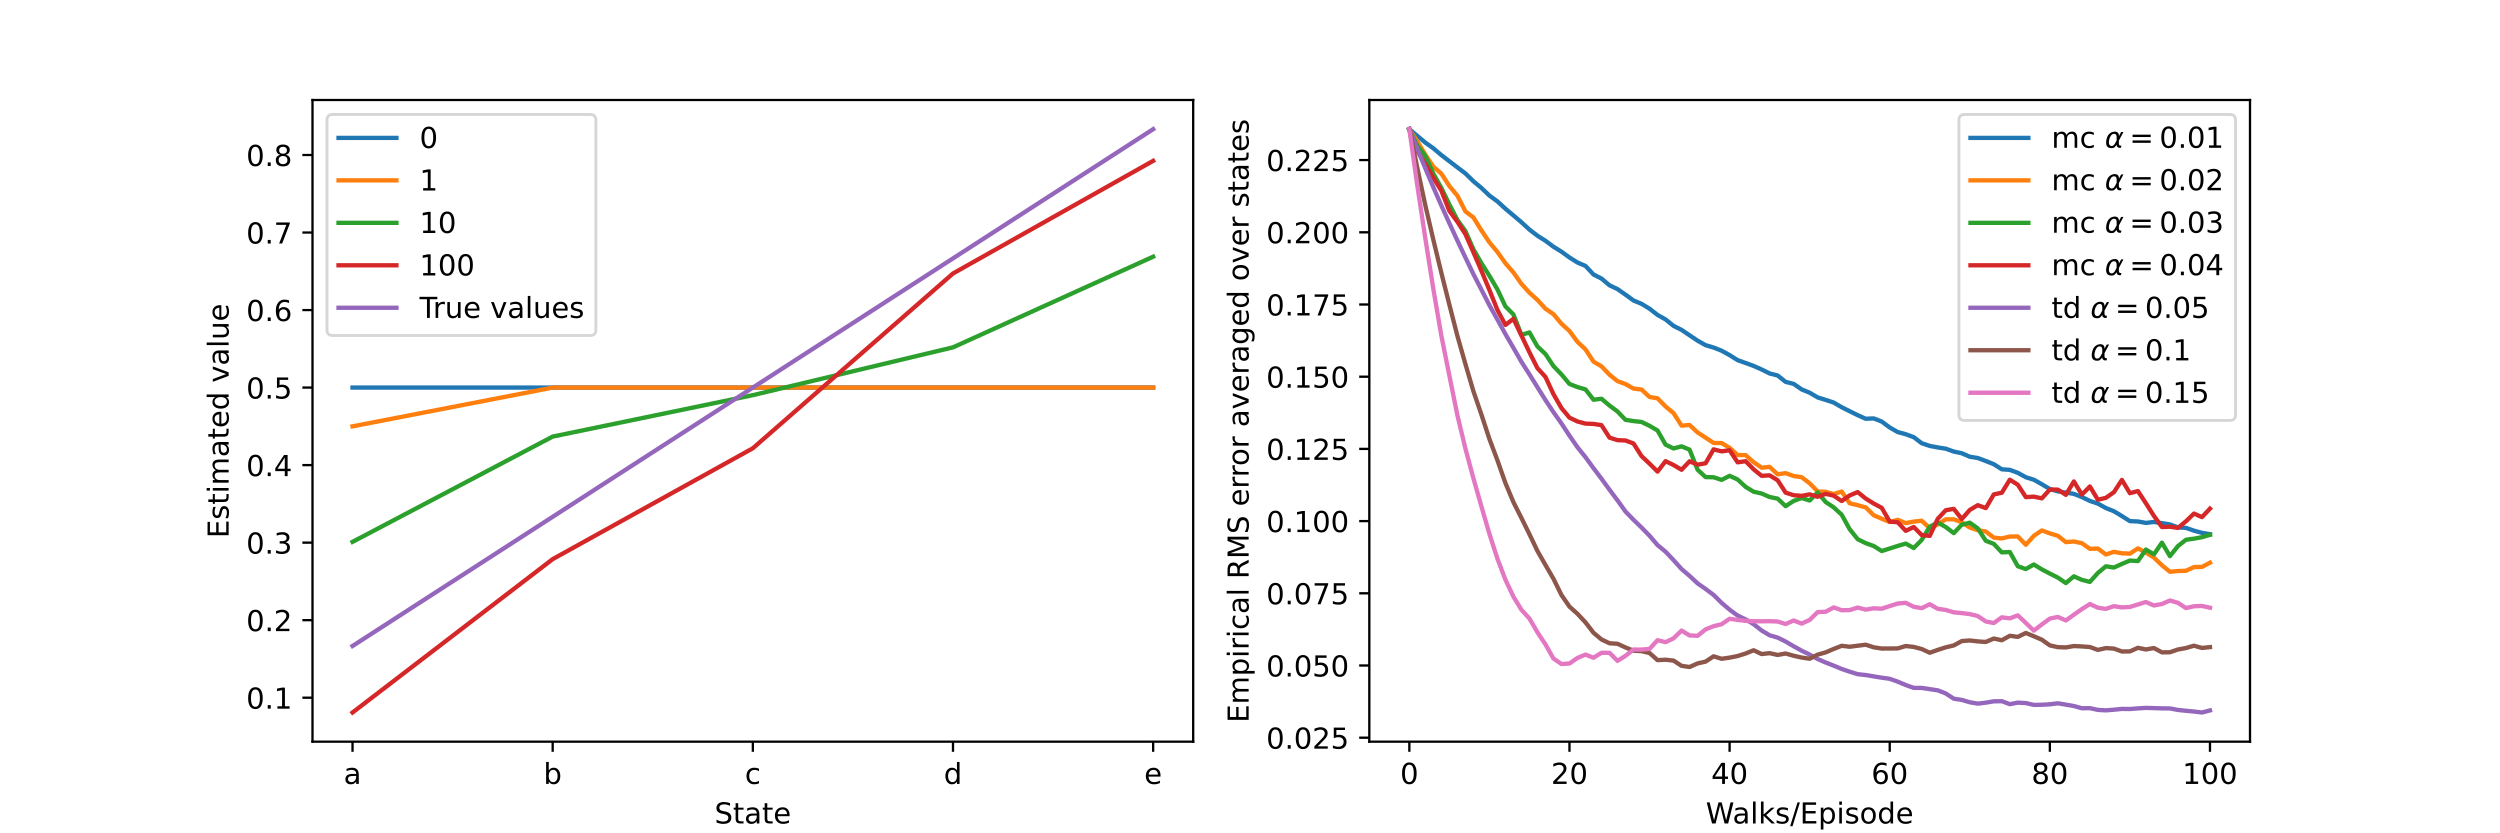 <?xml version="1.0" encoding="utf-8" standalone="no"?>
<!DOCTYPE svg PUBLIC "-//W3C//DTD SVG 1.1//EN"
  "http://www.w3.org/Graphics/SVG/1.1/DTD/svg11.dtd">
<!-- Created with matplotlib (https://matplotlib.org/) -->
<svg height="288pt" version="1.1" viewBox="0 0 864 288" width="864pt" xmlns="http://www.w3.org/2000/svg" xmlns:xlink="http://www.w3.org/1999/xlink">
 <defs>
  <style type="text/css">*{stroke-linecap:butt;stroke-linejoin:round;}</style>
 </defs>
 <g id="figure_1">
  <g id="patch_1">
   <path d="M 0 288 
L 864 288 
L 864 0 
L 0 0 
z
" style="fill:#ffffff;"/>
  </g>
  <g id="axes_1">
   <g id="patch_2">
    <path d="M 108 256.32 
L 412.364 256.32 
L 412.364 34.56 
L 108 34.56 
z
" style="fill:#ffffff;"/>
   </g>
   <g id="matplotlib.axis_1">
    <g id="xtick_1">
     <g id="line2d_1">
      <defs>
       <path d="M 0 0 
L 0 3.5 
" id="m0e526110ac" style="stroke:#000000;stroke-width:0.8;"/>
      </defs>
      <g>
       <use style="stroke:#000000;stroke-width:0.8;" x="121.835" xlink:href="#m0e526110ac" y="256.32"/>
      </g>
     </g>
     <g id="text_1">
      <!-- a -->
      <g transform="translate(118.771 270.918)scale(0.1 -0.1)">
       <defs>
        <path d="M 34.281 27.484 
Q 23.391 27.484 19.188 25 
Q 14.984 22.516 14.984 16.5 
Q 14.984 11.719 18.141 8.906 
Q 21.297 6.109 26.703 6.109 
Q 34.188 6.109 38.703 11.406 
Q 43.219 16.703 43.219 25.484 
L 43.219 27.484 
z
M 52.203 31.203 
L 52.203 0 
L 43.219 0 
L 43.219 8.297 
Q 40.141 3.328 35.547 0.953 
Q 30.953 -1.422 24.312 -1.422 
Q 15.922 -1.422 10.953 3.297 
Q 6 8.016 6 15.922 
Q 6 25.141 12.172 29.828 
Q 18.359 34.516 30.609 34.516 
L 43.219 34.516 
L 43.219 35.406 
Q 43.219 41.609 39.141 45 
Q 35.062 48.391 27.688 48.391 
Q 23 48.391 18.547 47.266 
Q 14.109 46.141 10.016 43.891 
L 10.016 52.203 
Q 14.938 54.109 19.578 55.047 
Q 24.219 56 28.609 56 
Q 40.484 56 46.344 49.844 
Q 52.203 43.703 52.203 31.203 
z
" id="DejaVuSans-97"/>
       </defs>
       <use xlink:href="#DejaVuSans-97"/>
      </g>
     </g>
    </g>
    <g id="xtick_2">
     <g id="line2d_2">
      <g>
       <use style="stroke:#000000;stroke-width:0.8;" x="191.008" xlink:href="#m0e526110ac" y="256.32"/>
      </g>
     </g>
     <g id="text_2">
      <!-- b -->
      <g transform="translate(187.834 270.918)scale(0.1 -0.1)">
       <defs>
        <path d="M 48.688 27.297 
Q 48.688 37.203 44.609 42.844 
Q 40.531 48.484 33.406 48.484 
Q 26.266 48.484 22.188 42.844 
Q 18.109 37.203 18.109 27.297 
Q 18.109 17.391 22.188 11.75 
Q 26.266 6.109 33.406 6.109 
Q 40.531 6.109 44.609 11.75 
Q 48.688 17.391 48.688 27.297 
z
M 18.109 46.391 
Q 20.953 51.266 25.266 53.625 
Q 29.594 56 35.594 56 
Q 45.562 56 51.781 48.094 
Q 58.016 40.188 58.016 27.297 
Q 58.016 14.406 51.781 6.484 
Q 45.562 -1.422 35.594 -1.422 
Q 29.594 -1.422 25.266 0.953 
Q 20.953 3.328 18.109 8.203 
L 18.109 0 
L 9.078 0 
L 9.078 75.984 
L 18.109 75.984 
z
" id="DejaVuSans-98"/>
       </defs>
       <use xlink:href="#DejaVuSans-98"/>
      </g>
     </g>
    </g>
    <g id="xtick_3">
     <g id="line2d_3">
      <g>
       <use style="stroke:#000000;stroke-width:0.8;" x="260.182" xlink:href="#m0e526110ac" y="256.32"/>
      </g>
     </g>
     <g id="text_3">
      <!-- c -->
      <g transform="translate(257.433 270.918)scale(0.1 -0.1)">
       <defs>
        <path d="M 48.781 52.594 
L 48.781 44.188 
Q 44.969 46.297 41.141 47.344 
Q 37.312 48.391 33.406 48.391 
Q 24.656 48.391 19.812 42.844 
Q 14.984 37.312 14.984 27.297 
Q 14.984 17.281 19.812 11.734 
Q 24.656 6.203 33.406 6.203 
Q 37.312 6.203 41.141 7.25 
Q 44.969 8.297 48.781 10.406 
L 48.781 2.094 
Q 45.016 0.344 40.984 -0.531 
Q 36.969 -1.422 32.422 -1.422 
Q 20.062 -1.422 12.781 6.344 
Q 5.516 14.109 5.516 27.297 
Q 5.516 40.672 12.859 48.328 
Q 20.219 56 33.016 56 
Q 37.156 56 41.109 55.141 
Q 45.062 54.297 48.781 52.594 
z
" id="DejaVuSans-99"/>
       </defs>
       <use xlink:href="#DejaVuSans-99"/>
      </g>
     </g>
    </g>
    <g id="xtick_4">
     <g id="line2d_4">
      <g>
       <use style="stroke:#000000;stroke-width:0.8;" x="329.355" xlink:href="#m0e526110ac" y="256.32"/>
      </g>
     </g>
     <g id="text_4">
      <!-- d -->
      <g transform="translate(326.181 270.918)scale(0.1 -0.1)">
       <defs>
        <path d="M 45.406 46.391 
L 45.406 75.984 
L 54.391 75.984 
L 54.391 0 
L 45.406 0 
L 45.406 8.203 
Q 42.578 3.328 38.25 0.953 
Q 33.938 -1.422 27.875 -1.422 
Q 17.969 -1.422 11.734 6.484 
Q 5.516 14.406 5.516 27.297 
Q 5.516 40.188 11.734 48.094 
Q 17.969 56 27.875 56 
Q 33.938 56 38.25 53.625 
Q 42.578 51.266 45.406 46.391 
z
M 14.797 27.297 
Q 14.797 17.391 18.875 11.75 
Q 22.953 6.109 30.078 6.109 
Q 37.203 6.109 41.297 11.75 
Q 45.406 17.391 45.406 27.297 
Q 45.406 37.203 41.297 42.844 
Q 37.203 48.484 30.078 48.484 
Q 22.953 48.484 18.875 42.844 
Q 14.797 37.203 14.797 27.297 
z
" id="DejaVuSans-100"/>
       </defs>
       <use xlink:href="#DejaVuSans-100"/>
      </g>
     </g>
    </g>
    <g id="xtick_5">
     <g id="line2d_5">
      <g>
       <use style="stroke:#000000;stroke-width:0.8;" x="398.529" xlink:href="#m0e526110ac" y="256.32"/>
      </g>
     </g>
     <g id="text_5">
      <!-- e -->
      <g transform="translate(395.452 270.918)scale(0.1 -0.1)">
       <defs>
        <path d="M 56.203 29.594 
L 56.203 25.203 
L 14.891 25.203 
Q 15.484 15.922 20.484 11.062 
Q 25.484 6.203 34.422 6.203 
Q 39.594 6.203 44.453 7.469 
Q 49.312 8.734 54.109 11.281 
L 54.109 2.781 
Q 49.266 0.734 44.188 -0.344 
Q 39.109 -1.422 33.891 -1.422 
Q 20.797 -1.422 13.156 6.188 
Q 5.516 13.812 5.516 26.812 
Q 5.516 40.234 12.766 48.109 
Q 20.016 56 32.328 56 
Q 43.359 56 49.781 48.891 
Q 56.203 41.797 56.203 29.594 
z
M 47.219 32.234 
Q 47.125 39.594 43.094 43.984 
Q 39.062 48.391 32.422 48.391 
Q 24.906 48.391 20.391 44.141 
Q 15.875 39.891 15.188 32.172 
z
" id="DejaVuSans-101"/>
       </defs>
       <use xlink:href="#DejaVuSans-101"/>
      </g>
     </g>
    </g>
    <g id="text_6">
     <!-- State -->
     <g transform="translate(246.947 284.597)scale(0.1 -0.1)">
      <defs>
       <path d="M 53.516 70.516 
L 53.516 60.891 
Q 47.906 63.578 42.922 64.891 
Q 37.938 66.219 33.297 66.219 
Q 25.25 66.219 20.875 63.094 
Q 16.5 59.969 16.5 54.203 
Q 16.5 49.359 19.406 46.891 
Q 22.312 44.438 30.422 42.922 
L 36.375 41.703 
Q 47.406 39.594 52.656 34.297 
Q 57.906 29 57.906 20.125 
Q 57.906 9.516 50.797 4.047 
Q 43.703 -1.422 29.984 -1.422 
Q 24.812 -1.422 18.969 -0.25 
Q 13.141 0.922 6.891 3.219 
L 6.891 13.375 
Q 12.891 10.016 18.656 8.297 
Q 24.422 6.594 29.984 6.594 
Q 38.422 6.594 43.016 9.906 
Q 47.609 13.234 47.609 19.391 
Q 47.609 24.75 44.312 27.781 
Q 41.016 30.812 33.5 32.328 
L 27.484 33.5 
Q 16.453 35.688 11.516 40.375 
Q 6.594 45.062 6.594 53.422 
Q 6.594 63.094 13.406 68.656 
Q 20.219 74.219 32.172 74.219 
Q 37.312 74.219 42.625 73.281 
Q 47.953 72.359 53.516 70.516 
z
" id="DejaVuSans-83"/>
       <path d="M 18.312 70.219 
L 18.312 54.688 
L 36.812 54.688 
L 36.812 47.703 
L 18.312 47.703 
L 18.312 18.016 
Q 18.312 11.328 20.141 9.422 
Q 21.969 7.516 27.594 7.516 
L 36.812 7.516 
L 36.812 0 
L 27.594 0 
Q 17.188 0 13.234 3.875 
Q 9.281 7.766 9.281 18.016 
L 9.281 47.703 
L 2.688 47.703 
L 2.688 54.688 
L 9.281 54.688 
L 9.281 70.219 
z
" id="DejaVuSans-116"/>
      </defs>
      <use xlink:href="#DejaVuSans-83"/>
      <use x="63.477" xlink:href="#DejaVuSans-116"/>
      <use x="102.686" xlink:href="#DejaVuSans-97"/>
      <use x="163.965" xlink:href="#DejaVuSans-116"/>
      <use x="203.174" xlink:href="#DejaVuSans-101"/>
     </g>
    </g>
   </g>
   <g id="matplotlib.axis_2">
    <g id="ytick_1">
     <g id="line2d_6">
      <defs>
       <path d="M 0 0 
L -3.5 0 
" id="m48f472f063" style="stroke:#000000;stroke-width:0.8;"/>
      </defs>
      <g>
       <use style="stroke:#000000;stroke-width:0.8;" x="108" xlink:href="#m48f472f063" y="241.12"/>
      </g>
     </g>
     <g id="text_7">
      <!-- 0.1 -->
      <g transform="translate(85.097 244.919)scale(0.1 -0.1)">
       <defs>
        <path d="M 31.781 66.406 
Q 24.172 66.406 20.328 58.906 
Q 16.5 51.422 16.5 36.375 
Q 16.5 21.391 20.328 13.891 
Q 24.172 6.391 31.781 6.391 
Q 39.453 6.391 43.281 13.891 
Q 47.125 21.391 47.125 36.375 
Q 47.125 51.422 43.281 58.906 
Q 39.453 66.406 31.781 66.406 
z
M 31.781 74.219 
Q 44.047 74.219 50.516 64.516 
Q 56.984 54.828 56.984 36.375 
Q 56.984 17.969 50.516 8.266 
Q 44.047 -1.422 31.781 -1.422 
Q 19.531 -1.422 13.062 8.266 
Q 6.594 17.969 6.594 36.375 
Q 6.594 54.828 13.062 64.516 
Q 19.531 74.219 31.781 74.219 
z
" id="DejaVuSans-48"/>
        <path d="M 10.688 12.406 
L 21 12.406 
L 21 0 
L 10.688 0 
z
" id="DejaVuSans-46"/>
        <path d="M 12.406 8.297 
L 28.516 8.297 
L 28.516 63.922 
L 10.984 60.406 
L 10.984 69.391 
L 28.422 72.906 
L 38.281 72.906 
L 38.281 8.297 
L 54.391 8.297 
L 54.391 0 
L 12.406 0 
z
" id="DejaVuSans-49"/>
       </defs>
       <use xlink:href="#DejaVuSans-48"/>
       <use x="63.623" xlink:href="#DejaVuSans-46"/>
       <use x="95.41" xlink:href="#DejaVuSans-49"/>
      </g>
     </g>
    </g>
    <g id="ytick_2">
     <g id="line2d_7">
      <g>
       <use style="stroke:#000000;stroke-width:0.8;" x="108" xlink:href="#m48f472f063" y="214.327"/>
      </g>
     </g>
     <g id="text_8">
      <!-- 0.2 -->
      <g transform="translate(85.097 218.126)scale(0.1 -0.1)">
       <defs>
        <path d="M 19.188 8.297 
L 53.609 8.297 
L 53.609 0 
L 7.328 0 
L 7.328 8.297 
Q 12.938 14.109 22.625 23.891 
Q 32.328 33.688 34.812 36.531 
Q 39.547 41.844 41.422 45.531 
Q 43.312 49.219 43.312 52.781 
Q 43.312 58.594 39.234 62.25 
Q 35.156 65.922 28.609 65.922 
Q 23.969 65.922 18.812 64.312 
Q 13.672 62.703 7.812 59.422 
L 7.812 69.391 
Q 13.766 71.781 18.938 73 
Q 24.125 74.219 28.422 74.219 
Q 39.75 74.219 46.484 68.547 
Q 53.219 62.891 53.219 53.422 
Q 53.219 48.922 51.531 44.891 
Q 49.859 40.875 45.406 35.406 
Q 44.188 33.984 37.641 27.219 
Q 31.109 20.453 19.188 8.297 
z
" id="DejaVuSans-50"/>
       </defs>
       <use xlink:href="#DejaVuSans-48"/>
       <use x="63.623" xlink:href="#DejaVuSans-46"/>
       <use x="95.41" xlink:href="#DejaVuSans-50"/>
      </g>
     </g>
    </g>
    <g id="ytick_3">
     <g id="line2d_8">
      <g>
       <use style="stroke:#000000;stroke-width:0.8;" x="108" xlink:href="#m48f472f063" y="187.534"/>
      </g>
     </g>
     <g id="text_9">
      <!-- 0.3 -->
      <g transform="translate(85.097 191.333)scale(0.1 -0.1)">
       <defs>
        <path d="M 40.578 39.312 
Q 47.656 37.797 51.625 33 
Q 55.609 28.219 55.609 21.188 
Q 55.609 10.406 48.188 4.484 
Q 40.766 -1.422 27.094 -1.422 
Q 22.516 -1.422 17.656 -0.516 
Q 12.797 0.391 7.625 2.203 
L 7.625 11.719 
Q 11.719 9.328 16.594 8.109 
Q 21.484 6.891 26.812 6.891 
Q 36.078 6.891 40.938 10.547 
Q 45.797 14.203 45.797 21.188 
Q 45.797 27.641 41.281 31.266 
Q 36.766 34.906 28.719 34.906 
L 20.219 34.906 
L 20.219 43.016 
L 29.109 43.016 
Q 36.375 43.016 40.234 45.922 
Q 44.094 48.828 44.094 54.297 
Q 44.094 59.906 40.109 62.906 
Q 36.141 65.922 28.719 65.922 
Q 24.656 65.922 20.016 65.031 
Q 15.375 64.156 9.812 62.312 
L 9.812 71.094 
Q 15.438 72.656 20.344 73.438 
Q 25.25 74.219 29.594 74.219 
Q 40.828 74.219 47.359 69.109 
Q 53.906 64.016 53.906 55.328 
Q 53.906 49.266 50.438 45.094 
Q 46.969 40.922 40.578 39.312 
z
" id="DejaVuSans-51"/>
       </defs>
       <use xlink:href="#DejaVuSans-48"/>
       <use x="63.623" xlink:href="#DejaVuSans-46"/>
       <use x="95.41" xlink:href="#DejaVuSans-51"/>
      </g>
     </g>
    </g>
    <g id="ytick_4">
     <g id="line2d_9">
      <g>
       <use style="stroke:#000000;stroke-width:0.8;" x="108" xlink:href="#m48f472f063" y="160.742"/>
      </g>
     </g>
     <g id="text_10">
      <!-- 0.4 -->
      <g transform="translate(85.097 164.541)scale(0.1 -0.1)">
       <defs>
        <path d="M 37.797 64.312 
L 12.891 25.391 
L 37.797 25.391 
z
M 35.203 72.906 
L 47.609 72.906 
L 47.609 25.391 
L 58.016 25.391 
L 58.016 17.188 
L 47.609 17.188 
L 47.609 0 
L 37.797 0 
L 37.797 17.188 
L 4.891 17.188 
L 4.891 26.703 
z
" id="DejaVuSans-52"/>
       </defs>
       <use xlink:href="#DejaVuSans-48"/>
       <use x="63.623" xlink:href="#DejaVuSans-46"/>
       <use x="95.41" xlink:href="#DejaVuSans-52"/>
      </g>
     </g>
    </g>
    <g id="ytick_5">
     <g id="line2d_10">
      <g>
       <use style="stroke:#000000;stroke-width:0.8;" x="108" xlink:href="#m48f472f063" y="133.949"/>
      </g>
     </g>
     <g id="text_11">
      <!-- 0.5 -->
      <g transform="translate(85.097 137.748)scale(0.1 -0.1)">
       <defs>
        <path d="M 10.797 72.906 
L 49.516 72.906 
L 49.516 64.594 
L 19.828 64.594 
L 19.828 46.734 
Q 21.969 47.469 24.109 47.828 
Q 26.266 48.188 28.422 48.188 
Q 40.625 48.188 47.75 41.5 
Q 54.891 34.812 54.891 23.391 
Q 54.891 11.625 47.562 5.094 
Q 40.234 -1.422 26.906 -1.422 
Q 22.312 -1.422 17.547 -0.641 
Q 12.797 0.141 7.719 1.703 
L 7.719 11.625 
Q 12.109 9.234 16.797 8.062 
Q 21.484 6.891 26.703 6.891 
Q 35.156 6.891 40.078 11.328 
Q 45.016 15.766 45.016 23.391 
Q 45.016 31 40.078 35.438 
Q 35.156 39.891 26.703 39.891 
Q 22.75 39.891 18.812 39.016 
Q 14.891 38.141 10.797 36.281 
z
" id="DejaVuSans-53"/>
       </defs>
       <use xlink:href="#DejaVuSans-48"/>
       <use x="63.623" xlink:href="#DejaVuSans-46"/>
       <use x="95.41" xlink:href="#DejaVuSans-53"/>
      </g>
     </g>
    </g>
    <g id="ytick_6">
     <g id="line2d_11">
      <g>
       <use style="stroke:#000000;stroke-width:0.8;" x="108" xlink:href="#m48f472f063" y="107.156"/>
      </g>
     </g>
     <g id="text_12">
      <!-- 0.6 -->
      <g transform="translate(85.097 110.955)scale(0.1 -0.1)">
       <defs>
        <path d="M 33.016 40.375 
Q 26.375 40.375 22.484 35.828 
Q 18.609 31.297 18.609 23.391 
Q 18.609 15.531 22.484 10.953 
Q 26.375 6.391 33.016 6.391 
Q 39.656 6.391 43.531 10.953 
Q 47.406 15.531 47.406 23.391 
Q 47.406 31.297 43.531 35.828 
Q 39.656 40.375 33.016 40.375 
z
M 52.594 71.297 
L 52.594 62.312 
Q 48.875 64.062 45.094 64.984 
Q 41.312 65.922 37.594 65.922 
Q 27.828 65.922 22.672 59.328 
Q 17.531 52.734 16.797 39.406 
Q 19.672 43.656 24.016 45.922 
Q 28.375 48.188 33.594 48.188 
Q 44.578 48.188 50.953 41.516 
Q 57.328 34.859 57.328 23.391 
Q 57.328 12.156 50.688 5.359 
Q 44.047 -1.422 33.016 -1.422 
Q 20.359 -1.422 13.672 8.266 
Q 6.984 17.969 6.984 36.375 
Q 6.984 53.656 15.188 63.938 
Q 23.391 74.219 37.203 74.219 
Q 40.922 74.219 44.703 73.484 
Q 48.484 72.75 52.594 71.297 
z
" id="DejaVuSans-54"/>
       </defs>
       <use xlink:href="#DejaVuSans-48"/>
       <use x="63.623" xlink:href="#DejaVuSans-46"/>
       <use x="95.41" xlink:href="#DejaVuSans-54"/>
      </g>
     </g>
    </g>
    <g id="ytick_7">
     <g id="line2d_12">
      <g>
       <use style="stroke:#000000;stroke-width:0.8;" x="108" xlink:href="#m48f472f063" y="80.364"/>
      </g>
     </g>
     <g id="text_13">
      <!-- 0.7 -->
      <g transform="translate(85.097 84.163)scale(0.1 -0.1)">
       <defs>
        <path d="M 8.203 72.906 
L 55.078 72.906 
L 55.078 68.703 
L 28.609 0 
L 18.312 0 
L 43.219 64.594 
L 8.203 64.594 
z
" id="DejaVuSans-55"/>
       </defs>
       <use xlink:href="#DejaVuSans-48"/>
       <use x="63.623" xlink:href="#DejaVuSans-46"/>
       <use x="95.41" xlink:href="#DejaVuSans-55"/>
      </g>
     </g>
    </g>
    <g id="ytick_8">
     <g id="line2d_13">
      <g>
       <use style="stroke:#000000;stroke-width:0.8;" x="108" xlink:href="#m48f472f063" y="53.571"/>
      </g>
     </g>
     <g id="text_14">
      <!-- 0.8 -->
      <g transform="translate(85.097 57.37)scale(0.1 -0.1)">
       <defs>
        <path d="M 31.781 34.625 
Q 24.75 34.625 20.719 30.859 
Q 16.703 27.094 16.703 20.516 
Q 16.703 13.922 20.719 10.156 
Q 24.75 6.391 31.781 6.391 
Q 38.812 6.391 42.859 10.172 
Q 46.922 13.969 46.922 20.516 
Q 46.922 27.094 42.891 30.859 
Q 38.875 34.625 31.781 34.625 
z
M 21.922 38.812 
Q 15.578 40.375 12.031 44.719 
Q 8.5 49.078 8.5 55.328 
Q 8.5 64.062 14.719 69.141 
Q 20.953 74.219 31.781 74.219 
Q 42.672 74.219 48.875 69.141 
Q 55.078 64.062 55.078 55.328 
Q 55.078 49.078 51.531 44.719 
Q 48 40.375 41.703 38.812 
Q 48.828 37.156 52.797 32.312 
Q 56.781 27.484 56.781 20.516 
Q 56.781 9.906 50.312 4.234 
Q 43.844 -1.422 31.781 -1.422 
Q 19.734 -1.422 13.25 4.234 
Q 6.781 9.906 6.781 20.516 
Q 6.781 27.484 10.781 32.312 
Q 14.797 37.156 21.922 38.812 
z
M 18.312 54.391 
Q 18.312 48.734 21.844 45.562 
Q 25.391 42.391 31.781 42.391 
Q 38.141 42.391 41.719 45.562 
Q 45.312 48.734 45.312 54.391 
Q 45.312 60.062 41.719 63.234 
Q 38.141 66.406 31.781 66.406 
Q 25.391 66.406 21.844 63.234 
Q 18.312 60.062 18.312 54.391 
z
" id="DejaVuSans-56"/>
       </defs>
       <use xlink:href="#DejaVuSans-48"/>
       <use x="63.623" xlink:href="#DejaVuSans-46"/>
       <use x="95.41" xlink:href="#DejaVuSans-56"/>
      </g>
     </g>
    </g>
    <g id="text_15">
     <!-- Estimated value -->
     <g transform="translate(79.017 185.945)rotate(-90)scale(0.1 -0.1)">
      <defs>
       <path d="M 9.812 72.906 
L 55.906 72.906 
L 55.906 64.594 
L 19.672 64.594 
L 19.672 43.016 
L 54.391 43.016 
L 54.391 34.719 
L 19.672 34.719 
L 19.672 8.297 
L 56.781 8.297 
L 56.781 0 
L 9.812 0 
z
" id="DejaVuSans-69"/>
       <path d="M 44.281 53.078 
L 44.281 44.578 
Q 40.484 46.531 36.375 47.5 
Q 32.281 48.484 27.875 48.484 
Q 21.188 48.484 17.844 46.438 
Q 14.5 44.391 14.5 40.281 
Q 14.5 37.156 16.891 35.375 
Q 19.281 33.594 26.516 31.984 
L 29.594 31.297 
Q 39.156 29.25 43.188 25.516 
Q 47.219 21.781 47.219 15.094 
Q 47.219 7.469 41.188 3.016 
Q 35.156 -1.422 24.609 -1.422 
Q 20.219 -1.422 15.453 -0.562 
Q 10.688 0.297 5.422 2 
L 5.422 11.281 
Q 10.406 8.688 15.234 7.391 
Q 20.062 6.109 24.812 6.109 
Q 31.156 6.109 34.562 8.281 
Q 37.984 10.453 37.984 14.406 
Q 37.984 18.062 35.516 20.016 
Q 33.062 21.969 24.703 23.781 
L 21.578 24.516 
Q 13.234 26.266 9.516 29.906 
Q 5.812 33.547 5.812 39.891 
Q 5.812 47.609 11.281 51.797 
Q 16.75 56 26.812 56 
Q 31.781 56 36.172 55.266 
Q 40.578 54.547 44.281 53.078 
z
" id="DejaVuSans-115"/>
       <path d="M 9.422 54.688 
L 18.406 54.688 
L 18.406 0 
L 9.422 0 
z
M 9.422 75.984 
L 18.406 75.984 
L 18.406 64.594 
L 9.422 64.594 
z
" id="DejaVuSans-105"/>
       <path d="M 52 44.188 
Q 55.375 50.25 60.062 53.125 
Q 64.75 56 71.094 56 
Q 79.641 56 84.281 50.016 
Q 88.922 44.047 88.922 33.016 
L 88.922 0 
L 79.891 0 
L 79.891 32.719 
Q 79.891 40.578 77.094 44.375 
Q 74.312 48.188 68.609 48.188 
Q 61.625 48.188 57.562 43.547 
Q 53.516 38.922 53.516 30.906 
L 53.516 0 
L 44.484 0 
L 44.484 32.719 
Q 44.484 40.625 41.703 44.406 
Q 38.922 48.188 33.109 48.188 
Q 26.219 48.188 22.156 43.531 
Q 18.109 38.875 18.109 30.906 
L 18.109 0 
L 9.078 0 
L 9.078 54.688 
L 18.109 54.688 
L 18.109 46.188 
Q 21.188 51.219 25.484 53.609 
Q 29.781 56 35.688 56 
Q 41.656 56 45.828 52.969 
Q 50 49.953 52 44.188 
z
" id="DejaVuSans-109"/>
       <path id="DejaVuSans-32"/>
       <path d="M 2.984 54.688 
L 12.5 54.688 
L 29.594 8.797 
L 46.688 54.688 
L 56.203 54.688 
L 35.688 0 
L 23.484 0 
z
" id="DejaVuSans-118"/>
       <path d="M 9.422 75.984 
L 18.406 75.984 
L 18.406 0 
L 9.422 0 
z
" id="DejaVuSans-108"/>
       <path d="M 8.5 21.578 
L 8.5 54.688 
L 17.484 54.688 
L 17.484 21.922 
Q 17.484 14.156 20.5 10.266 
Q 23.531 6.391 29.594 6.391 
Q 36.859 6.391 41.078 11.031 
Q 45.312 15.672 45.312 23.688 
L 45.312 54.688 
L 54.297 54.688 
L 54.297 0 
L 45.312 0 
L 45.312 8.406 
Q 42.047 3.422 37.719 1 
Q 33.406 -1.422 27.688 -1.422 
Q 18.266 -1.422 13.375 4.438 
Q 8.5 10.297 8.5 21.578 
z
M 31.109 56 
z
" id="DejaVuSans-117"/>
      </defs>
      <use xlink:href="#DejaVuSans-69"/>
      <use x="63.184" xlink:href="#DejaVuSans-115"/>
      <use x="115.283" xlink:href="#DejaVuSans-116"/>
      <use x="154.492" xlink:href="#DejaVuSans-105"/>
      <use x="182.275" xlink:href="#DejaVuSans-109"/>
      <use x="279.688" xlink:href="#DejaVuSans-97"/>
      <use x="340.967" xlink:href="#DejaVuSans-116"/>
      <use x="380.176" xlink:href="#DejaVuSans-101"/>
      <use x="441.699" xlink:href="#DejaVuSans-100"/>
      <use x="505.176" xlink:href="#DejaVuSans-32"/>
      <use x="536.963" xlink:href="#DejaVuSans-118"/>
      <use x="596.143" xlink:href="#DejaVuSans-97"/>
      <use x="657.422" xlink:href="#DejaVuSans-108"/>
      <use x="685.205" xlink:href="#DejaVuSans-117"/>
      <use x="748.584" xlink:href="#DejaVuSans-101"/>
     </g>
    </g>
   </g>
   <g id="line2d_14">
    <path clip-path="url(#p730640c68d)" d="M 121.835 133.949 
L 191.008 133.949 
L 260.182 133.949 
L 329.355 133.949 
L 398.529 133.949 
" style="fill:none;stroke:#1f77b4;stroke-linecap:square;stroke-width:1.5;"/>
   </g>
   <g id="line2d_15">
    <path clip-path="url(#p730640c68d)" d="M 121.835 147.345 
L 191.008 133.949 
L 260.182 133.949 
L 329.355 133.949 
L 398.529 133.949 
" style="fill:none;stroke:#ff7f0e;stroke-linecap:square;stroke-width:1.5;"/>
   </g>
   <g id="line2d_16">
    <path clip-path="url(#p730640c68d)" d="M 121.835 187.266 
L 191.008 150.878 
L 260.182 136.564 
L 329.355 120.04 
L 398.529 88.711 
" style="fill:none;stroke:#2ca02c;stroke-linecap:square;stroke-width:1.5;"/>
   </g>
   <g id="line2d_17">
    <path clip-path="url(#p730640c68d)" d="M 121.835 246.24 
L 191.008 193.235 
L 260.182 154.918 
L 329.355 94.511 
L 398.529 55.588 
" style="fill:none;stroke:#d62728;stroke-linecap:square;stroke-width:1.5;"/>
   </g>
   <g id="line2d_18">
    <path clip-path="url(#p730640c68d)" d="M 121.835 223.258 
L 191.008 178.603 
L 260.182 133.949 
L 329.355 89.294 
L 398.529 44.64 
" style="fill:none;stroke:#9467bd;stroke-linecap:square;stroke-width:1.5;"/>
   </g>
   <g id="patch_3">
    <path d="M 108 256.32 
L 108 34.56 
" style="fill:none;stroke:#000000;stroke-linecap:square;stroke-linejoin:miter;stroke-width:0.8;"/>
   </g>
   <g id="patch_4">
    <path d="M 412.364 256.32 
L 412.364 34.56 
" style="fill:none;stroke:#000000;stroke-linecap:square;stroke-linejoin:miter;stroke-width:0.8;"/>
   </g>
   <g id="patch_5">
    <path d="M 108 256.32 
L 412.364 256.32 
" style="fill:none;stroke:#000000;stroke-linecap:square;stroke-linejoin:miter;stroke-width:0.8;"/>
   </g>
   <g id="patch_6">
    <path d="M 108 34.56 
L 412.364 34.56 
" style="fill:none;stroke:#000000;stroke-linecap:square;stroke-linejoin:miter;stroke-width:0.8;"/>
   </g>
   <g id="legend_1">
    <g id="patch_7">
     <path d="M 115 115.951 
L 203.938 115.951 
Q 205.938 115.951 205.938 113.951 
L 205.938 41.56 
Q 205.938 39.56 203.938 39.56 
L 115 39.56 
Q 113 39.56 113 41.56 
L 113 113.951 
Q 113 115.951 115 115.951 
z
" style="fill:#ffffff;opacity:0.8;stroke:#cccccc;stroke-linejoin:miter;"/>
    </g>
    <g id="line2d_19">
     <path d="M 117 47.658 
L 137 47.658 
" style="fill:none;stroke:#1f77b4;stroke-linecap:square;stroke-width:1.5;"/>
    </g>
    <g id="line2d_20"/>
    <g id="text_16">
     <!-- 0 -->
     <g transform="translate(145 51.158)scale(0.1 -0.1)">
      <use xlink:href="#DejaVuSans-48"/>
     </g>
    </g>
    <g id="line2d_21">
     <path d="M 117 62.337 
L 137 62.337 
" style="fill:none;stroke:#ff7f0e;stroke-linecap:square;stroke-width:1.5;"/>
    </g>
    <g id="line2d_22"/>
    <g id="text_17">
     <!-- 1 -->
     <g transform="translate(145 65.837)scale(0.1 -0.1)">
      <use xlink:href="#DejaVuSans-49"/>
     </g>
    </g>
    <g id="line2d_23">
     <path d="M 117 77.015 
L 137 77.015 
" style="fill:none;stroke:#2ca02c;stroke-linecap:square;stroke-width:1.5;"/>
    </g>
    <g id="line2d_24"/>
    <g id="text_18">
     <!-- 10 -->
     <g transform="translate(145 80.515)scale(0.1 -0.1)">
      <use xlink:href="#DejaVuSans-49"/>
      <use x="63.623" xlink:href="#DejaVuSans-48"/>
     </g>
    </g>
    <g id="line2d_25">
     <path d="M 117 91.693 
L 137 91.693 
" style="fill:none;stroke:#d62728;stroke-linecap:square;stroke-width:1.5;"/>
    </g>
    <g id="line2d_26"/>
    <g id="text_19">
     <!-- 100 -->
     <g transform="translate(145 95.193)scale(0.1 -0.1)">
      <use xlink:href="#DejaVuSans-49"/>
      <use x="63.623" xlink:href="#DejaVuSans-48"/>
      <use x="127.246" xlink:href="#DejaVuSans-48"/>
     </g>
    </g>
    <g id="line2d_27">
     <path d="M 117 106.371 
L 137 106.371 
" style="fill:none;stroke:#9467bd;stroke-linecap:square;stroke-width:1.5;"/>
    </g>
    <g id="line2d_28"/>
    <g id="text_20">
     <!-- True values -->
     <g transform="translate(145 109.871)scale(0.1 -0.1)">
      <defs>
       <path d="M -0.297 72.906 
L 61.375 72.906 
L 61.375 64.594 
L 35.5 64.594 
L 35.5 0 
L 25.594 0 
L 25.594 64.594 
L -0.297 64.594 
z
" id="DejaVuSans-84"/>
       <path d="M 41.109 46.297 
Q 39.594 47.172 37.812 47.578 
Q 36.031 48 33.891 48 
Q 26.266 48 22.188 43.047 
Q 18.109 38.094 18.109 28.812 
L 18.109 0 
L 9.078 0 
L 9.078 54.688 
L 18.109 54.688 
L 18.109 46.188 
Q 20.953 51.172 25.484 53.578 
Q 30.031 56 36.531 56 
Q 37.453 56 38.578 55.875 
Q 39.703 55.766 41.062 55.516 
z
" id="DejaVuSans-114"/>
      </defs>
      <use xlink:href="#DejaVuSans-84"/>
      <use x="46.334" xlink:href="#DejaVuSans-114"/>
      <use x="87.447" xlink:href="#DejaVuSans-117"/>
      <use x="150.826" xlink:href="#DejaVuSans-101"/>
      <use x="212.35" xlink:href="#DejaVuSans-32"/>
      <use x="244.137" xlink:href="#DejaVuSans-118"/>
      <use x="303.316" xlink:href="#DejaVuSans-97"/>
      <use x="364.596" xlink:href="#DejaVuSans-108"/>
      <use x="392.379" xlink:href="#DejaVuSans-117"/>
      <use x="455.758" xlink:href="#DejaVuSans-101"/>
      <use x="517.281" xlink:href="#DejaVuSans-115"/>
     </g>
    </g>
   </g>
  </g>
  <g id="axes_2">
   <g id="patch_8">
    <path d="M 473.236 256.32 
L 777.6 256.32 
L 777.6 34.56 
L 473.236 34.56 
z
" style="fill:#ffffff;"/>
   </g>
   <g id="matplotlib.axis_3">
    <g id="xtick_6">
     <g id="line2d_29">
      <g>
       <use style="stroke:#000000;stroke-width:0.8;" x="487.071" xlink:href="#m0e526110ac" y="256.32"/>
      </g>
     </g>
     <g id="text_21">
      <!-- 0 -->
      <g transform="translate(483.89 270.918)scale(0.1 -0.1)">
       <use xlink:href="#DejaVuSans-48"/>
      </g>
     </g>
    </g>
    <g id="xtick_7">
     <g id="line2d_30">
      <g>
       <use style="stroke:#000000;stroke-width:0.8;" x="542.41" xlink:href="#m0e526110ac" y="256.32"/>
      </g>
     </g>
     <g id="text_22">
      <!-- 20 -->
      <g transform="translate(536.047 270.918)scale(0.1 -0.1)">
       <use xlink:href="#DejaVuSans-50"/>
       <use x="63.623" xlink:href="#DejaVuSans-48"/>
      </g>
     </g>
    </g>
    <g id="xtick_8">
     <g id="line2d_31">
      <g>
       <use style="stroke:#000000;stroke-width:0.8;" x="597.749" xlink:href="#m0e526110ac" y="256.32"/>
      </g>
     </g>
     <g id="text_23">
      <!-- 40 -->
      <g transform="translate(591.386 270.918)scale(0.1 -0.1)">
       <use xlink:href="#DejaVuSans-52"/>
       <use x="63.623" xlink:href="#DejaVuSans-48"/>
      </g>
     </g>
    </g>
    <g id="xtick_9">
     <g id="line2d_32">
      <g>
       <use style="stroke:#000000;stroke-width:0.8;" x="653.088" xlink:href="#m0e526110ac" y="256.32"/>
      </g>
     </g>
     <g id="text_24">
      <!-- 60 -->
      <g transform="translate(646.725 270.918)scale(0.1 -0.1)">
       <use xlink:href="#DejaVuSans-54"/>
       <use x="63.623" xlink:href="#DejaVuSans-48"/>
      </g>
     </g>
    </g>
    <g id="xtick_10">
     <g id="line2d_33">
      <g>
       <use style="stroke:#000000;stroke-width:0.8;" x="708.426" xlink:href="#m0e526110ac" y="256.32"/>
      </g>
     </g>
     <g id="text_25">
      <!-- 80 -->
      <g transform="translate(702.064 270.918)scale(0.1 -0.1)">
       <use xlink:href="#DejaVuSans-56"/>
       <use x="63.623" xlink:href="#DejaVuSans-48"/>
      </g>
     </g>
    </g>
    <g id="xtick_11">
     <g id="line2d_34">
      <g>
       <use style="stroke:#000000;stroke-width:0.8;" x="763.765" xlink:href="#m0e526110ac" y="256.32"/>
      </g>
     </g>
     <g id="text_26">
      <!-- 100 -->
      <g transform="translate(754.222 270.918)scale(0.1 -0.1)">
       <use xlink:href="#DejaVuSans-49"/>
       <use x="63.623" xlink:href="#DejaVuSans-48"/>
       <use x="127.246" xlink:href="#DejaVuSans-48"/>
      </g>
     </g>
    </g>
    <g id="text_27">
     <!-- Walks/Episode -->
     <g transform="translate(589.518 284.597)scale(0.1 -0.1)">
      <defs>
       <path d="M 3.328 72.906 
L 13.281 72.906 
L 28.609 11.281 
L 43.891 72.906 
L 54.984 72.906 
L 70.312 11.281 
L 85.594 72.906 
L 95.609 72.906 
L 77.297 0 
L 64.891 0 
L 49.516 63.281 
L 33.984 0 
L 21.578 0 
z
" id="DejaVuSans-87"/>
       <path d="M 9.078 75.984 
L 18.109 75.984 
L 18.109 31.109 
L 44.922 54.688 
L 56.391 54.688 
L 27.391 29.109 
L 57.625 0 
L 45.906 0 
L 18.109 26.703 
L 18.109 0 
L 9.078 0 
z
" id="DejaVuSans-107"/>
       <path d="M 25.391 72.906 
L 33.688 72.906 
L 8.297 -9.281 
L 0 -9.281 
z
" id="DejaVuSans-47"/>
       <path d="M 18.109 8.203 
L 18.109 -20.797 
L 9.078 -20.797 
L 9.078 54.688 
L 18.109 54.688 
L 18.109 46.391 
Q 20.953 51.266 25.266 53.625 
Q 29.594 56 35.594 56 
Q 45.562 56 51.781 48.094 
Q 58.016 40.188 58.016 27.297 
Q 58.016 14.406 51.781 6.484 
Q 45.562 -1.422 35.594 -1.422 
Q 29.594 -1.422 25.266 0.953 
Q 20.953 3.328 18.109 8.203 
z
M 48.688 27.297 
Q 48.688 37.203 44.609 42.844 
Q 40.531 48.484 33.406 48.484 
Q 26.266 48.484 22.188 42.844 
Q 18.109 37.203 18.109 27.297 
Q 18.109 17.391 22.188 11.75 
Q 26.266 6.109 33.406 6.109 
Q 40.531 6.109 44.609 11.75 
Q 48.688 17.391 48.688 27.297 
z
" id="DejaVuSans-112"/>
       <path d="M 30.609 48.391 
Q 23.391 48.391 19.188 42.75 
Q 14.984 37.109 14.984 27.297 
Q 14.984 17.484 19.156 11.844 
Q 23.344 6.203 30.609 6.203 
Q 37.797 6.203 41.984 11.859 
Q 46.188 17.531 46.188 27.297 
Q 46.188 37.016 41.984 42.703 
Q 37.797 48.391 30.609 48.391 
z
M 30.609 56 
Q 42.328 56 49.016 48.375 
Q 55.719 40.766 55.719 27.297 
Q 55.719 13.875 49.016 6.219 
Q 42.328 -1.422 30.609 -1.422 
Q 18.844 -1.422 12.172 6.219 
Q 5.516 13.875 5.516 27.297 
Q 5.516 40.766 12.172 48.375 
Q 18.844 56 30.609 56 
z
" id="DejaVuSans-111"/>
      </defs>
      <use xlink:href="#DejaVuSans-87"/>
      <use x="92.502" xlink:href="#DejaVuSans-97"/>
      <use x="153.781" xlink:href="#DejaVuSans-108"/>
      <use x="181.564" xlink:href="#DejaVuSans-107"/>
      <use x="239.475" xlink:href="#DejaVuSans-115"/>
      <use x="291.574" xlink:href="#DejaVuSans-47"/>
      <use x="325.266" xlink:href="#DejaVuSans-69"/>
      <use x="388.449" xlink:href="#DejaVuSans-112"/>
      <use x="451.926" xlink:href="#DejaVuSans-105"/>
      <use x="479.709" xlink:href="#DejaVuSans-115"/>
      <use x="531.809" xlink:href="#DejaVuSans-111"/>
      <use x="592.99" xlink:href="#DejaVuSans-100"/>
      <use x="656.467" xlink:href="#DejaVuSans-101"/>
     </g>
    </g>
   </g>
   <g id="matplotlib.axis_4">
    <g id="ytick_9">
     <g id="line2d_35">
      <g>
       <use style="stroke:#000000;stroke-width:0.8;" x="473.236" xlink:href="#m48f472f063" y="254.951"/>
      </g>
     </g>
     <g id="text_28">
      <!-- 0.025 -->
      <g transform="translate(437.608 258.751)scale(0.1 -0.1)">
       <use xlink:href="#DejaVuSans-48"/>
       <use x="63.623" xlink:href="#DejaVuSans-46"/>
       <use x="95.41" xlink:href="#DejaVuSans-48"/>
       <use x="159.033" xlink:href="#DejaVuSans-50"/>
       <use x="222.656" xlink:href="#DejaVuSans-53"/>
      </g>
     </g>
    </g>
    <g id="ytick_10">
     <g id="line2d_36">
      <g>
       <use style="stroke:#000000;stroke-width:0.8;" x="473.236" xlink:href="#m48f472f063" y="229.998"/>
      </g>
     </g>
     <g id="text_29">
      <!-- 0.050 -->
      <g transform="translate(437.608 233.797)scale(0.1 -0.1)">
       <use xlink:href="#DejaVuSans-48"/>
       <use x="63.623" xlink:href="#DejaVuSans-46"/>
       <use x="95.41" xlink:href="#DejaVuSans-48"/>
       <use x="159.033" xlink:href="#DejaVuSans-53"/>
       <use x="222.656" xlink:href="#DejaVuSans-48"/>
      </g>
     </g>
    </g>
    <g id="ytick_11">
     <g id="line2d_37">
      <g>
       <use style="stroke:#000000;stroke-width:0.8;" x="473.236" xlink:href="#m48f472f063" y="205.044"/>
      </g>
     </g>
     <g id="text_30">
      <!-- 0.075 -->
      <g transform="translate(437.608 208.843)scale(0.1 -0.1)">
       <use xlink:href="#DejaVuSans-48"/>
       <use x="63.623" xlink:href="#DejaVuSans-46"/>
       <use x="95.41" xlink:href="#DejaVuSans-48"/>
       <use x="159.033" xlink:href="#DejaVuSans-55"/>
       <use x="222.656" xlink:href="#DejaVuSans-53"/>
      </g>
     </g>
    </g>
    <g id="ytick_12">
     <g id="line2d_38">
      <g>
       <use style="stroke:#000000;stroke-width:0.8;" x="473.236" xlink:href="#m48f472f063" y="180.091"/>
      </g>
     </g>
     <g id="text_31">
      <!-- 0.100 -->
      <g transform="translate(437.608 183.89)scale(0.1 -0.1)">
       <use xlink:href="#DejaVuSans-48"/>
       <use x="63.623" xlink:href="#DejaVuSans-46"/>
       <use x="95.41" xlink:href="#DejaVuSans-49"/>
       <use x="159.033" xlink:href="#DejaVuSans-48"/>
       <use x="222.656" xlink:href="#DejaVuSans-48"/>
      </g>
     </g>
    </g>
    <g id="ytick_13">
     <g id="line2d_39">
      <g>
       <use style="stroke:#000000;stroke-width:0.8;" x="473.236" xlink:href="#m48f472f063" y="155.137"/>
      </g>
     </g>
     <g id="text_32">
      <!-- 0.125 -->
      <g transform="translate(437.608 158.936)scale(0.1 -0.1)">
       <use xlink:href="#DejaVuSans-48"/>
       <use x="63.623" xlink:href="#DejaVuSans-46"/>
       <use x="95.41" xlink:href="#DejaVuSans-49"/>
       <use x="159.033" xlink:href="#DejaVuSans-50"/>
       <use x="222.656" xlink:href="#DejaVuSans-53"/>
      </g>
     </g>
    </g>
    <g id="ytick_14">
     <g id="line2d_40">
      <g>
       <use style="stroke:#000000;stroke-width:0.8;" x="473.236" xlink:href="#m48f472f063" y="130.183"/>
      </g>
     </g>
     <g id="text_33">
      <!-- 0.150 -->
      <g transform="translate(437.608 133.983)scale(0.1 -0.1)">
       <use xlink:href="#DejaVuSans-48"/>
       <use x="63.623" xlink:href="#DejaVuSans-46"/>
       <use x="95.41" xlink:href="#DejaVuSans-49"/>
       <use x="159.033" xlink:href="#DejaVuSans-53"/>
       <use x="222.656" xlink:href="#DejaVuSans-48"/>
      </g>
     </g>
    </g>
    <g id="ytick_15">
     <g id="line2d_41">
      <g>
       <use style="stroke:#000000;stroke-width:0.8;" x="473.236" xlink:href="#m48f472f063" y="105.23"/>
      </g>
     </g>
     <g id="text_34">
      <!-- 0.175 -->
      <g transform="translate(437.608 109.029)scale(0.1 -0.1)">
       <use xlink:href="#DejaVuSans-48"/>
       <use x="63.623" xlink:href="#DejaVuSans-46"/>
       <use x="95.41" xlink:href="#DejaVuSans-49"/>
       <use x="159.033" xlink:href="#DejaVuSans-55"/>
       <use x="222.656" xlink:href="#DejaVuSans-53"/>
      </g>
     </g>
    </g>
    <g id="ytick_16">
     <g id="line2d_42">
      <g>
       <use style="stroke:#000000;stroke-width:0.8;" x="473.236" xlink:href="#m48f472f063" y="80.276"/>
      </g>
     </g>
     <g id="text_35">
      <!-- 0.200 -->
      <g transform="translate(437.608 84.075)scale(0.1 -0.1)">
       <use xlink:href="#DejaVuSans-48"/>
       <use x="63.623" xlink:href="#DejaVuSans-46"/>
       <use x="95.41" xlink:href="#DejaVuSans-50"/>
       <use x="159.033" xlink:href="#DejaVuSans-48"/>
       <use x="222.656" xlink:href="#DejaVuSans-48"/>
      </g>
     </g>
    </g>
    <g id="ytick_17">
     <g id="line2d_43">
      <g>
       <use style="stroke:#000000;stroke-width:0.8;" x="473.236" xlink:href="#m48f472f063" y="55.322"/>
      </g>
     </g>
     <g id="text_36">
      <!-- 0.225 -->
      <g transform="translate(437.608 59.122)scale(0.1 -0.1)">
       <use xlink:href="#DejaVuSans-48"/>
       <use x="63.623" xlink:href="#DejaVuSans-46"/>
       <use x="95.41" xlink:href="#DejaVuSans-50"/>
       <use x="159.033" xlink:href="#DejaVuSans-50"/>
       <use x="222.656" xlink:href="#DejaVuSans-53"/>
      </g>
     </g>
    </g>
    <g id="text_37">
     <!-- Empirical RMS error averaged over states -->
     <g transform="translate(431.529 249.756)rotate(-90)scale(0.1 -0.1)">
      <defs>
       <path d="M 44.391 34.188 
Q 47.562 33.109 50.562 29.594 
Q 53.562 26.078 56.594 19.922 
L 66.609 0 
L 56 0 
L 46.688 18.703 
Q 43.062 26.031 39.672 28.422 
Q 36.281 30.812 30.422 30.812 
L 19.672 30.812 
L 19.672 0 
L 9.812 0 
L 9.812 72.906 
L 32.078 72.906 
Q 44.578 72.906 50.734 67.672 
Q 56.891 62.453 56.891 51.906 
Q 56.891 45.016 53.688 40.469 
Q 50.484 35.938 44.391 34.188 
z
M 19.672 64.797 
L 19.672 38.922 
L 32.078 38.922 
Q 39.203 38.922 42.844 42.219 
Q 46.484 45.516 46.484 51.906 
Q 46.484 58.297 42.844 61.547 
Q 39.203 64.797 32.078 64.797 
z
" id="DejaVuSans-82"/>
       <path d="M 9.812 72.906 
L 24.516 72.906 
L 43.109 23.297 
L 61.812 72.906 
L 76.516 72.906 
L 76.516 0 
L 66.891 0 
L 66.891 64.016 
L 48.094 14.016 
L 38.188 14.016 
L 19.391 64.016 
L 19.391 0 
L 9.812 0 
z
" id="DejaVuSans-77"/>
       <path d="M 45.406 27.984 
Q 45.406 37.75 41.375 43.109 
Q 37.359 48.484 30.078 48.484 
Q 22.859 48.484 18.828 43.109 
Q 14.797 37.75 14.797 27.984 
Q 14.797 18.266 18.828 12.891 
Q 22.859 7.516 30.078 7.516 
Q 37.359 7.516 41.375 12.891 
Q 45.406 18.266 45.406 27.984 
z
M 54.391 6.781 
Q 54.391 -7.172 48.188 -13.984 
Q 42 -20.797 29.203 -20.797 
Q 24.469 -20.797 20.266 -20.094 
Q 16.062 -19.391 12.109 -17.922 
L 12.109 -9.188 
Q 16.062 -11.328 19.922 -12.344 
Q 23.781 -13.375 27.781 -13.375 
Q 36.625 -13.375 41.016 -8.766 
Q 45.406 -4.156 45.406 5.172 
L 45.406 9.625 
Q 42.625 4.781 38.281 2.391 
Q 33.938 0 27.875 0 
Q 17.828 0 11.672 7.656 
Q 5.516 15.328 5.516 27.984 
Q 5.516 40.672 11.672 48.328 
Q 17.828 56 27.875 56 
Q 33.938 56 38.281 53.609 
Q 42.625 51.219 45.406 46.391 
L 45.406 54.688 
L 54.391 54.688 
z
" id="DejaVuSans-103"/>
      </defs>
      <use xlink:href="#DejaVuSans-69"/>
      <use x="63.184" xlink:href="#DejaVuSans-109"/>
      <use x="160.596" xlink:href="#DejaVuSans-112"/>
      <use x="224.072" xlink:href="#DejaVuSans-105"/>
      <use x="251.855" xlink:href="#DejaVuSans-114"/>
      <use x="292.969" xlink:href="#DejaVuSans-105"/>
      <use x="320.752" xlink:href="#DejaVuSans-99"/>
      <use x="375.732" xlink:href="#DejaVuSans-97"/>
      <use x="437.012" xlink:href="#DejaVuSans-108"/>
      <use x="464.795" xlink:href="#DejaVuSans-32"/>
      <use x="496.582" xlink:href="#DejaVuSans-82"/>
      <use x="566.064" xlink:href="#DejaVuSans-77"/>
      <use x="652.344" xlink:href="#DejaVuSans-83"/>
      <use x="715.82" xlink:href="#DejaVuSans-32"/>
      <use x="747.607" xlink:href="#DejaVuSans-101"/>
      <use x="809.131" xlink:href="#DejaVuSans-114"/>
      <use x="848.494" xlink:href="#DejaVuSans-114"/>
      <use x="887.357" xlink:href="#DejaVuSans-111"/>
      <use x="948.539" xlink:href="#DejaVuSans-114"/>
      <use x="989.652" xlink:href="#DejaVuSans-32"/>
      <use x="1021.439" xlink:href="#DejaVuSans-97"/>
      <use x="1082.719" xlink:href="#DejaVuSans-118"/>
      <use x="1141.898" xlink:href="#DejaVuSans-101"/>
      <use x="1203.422" xlink:href="#DejaVuSans-114"/>
      <use x="1244.535" xlink:href="#DejaVuSans-97"/>
      <use x="1305.814" xlink:href="#DejaVuSans-103"/>
      <use x="1369.291" xlink:href="#DejaVuSans-101"/>
      <use x="1430.814" xlink:href="#DejaVuSans-100"/>
      <use x="1494.291" xlink:href="#DejaVuSans-32"/>
      <use x="1526.078" xlink:href="#DejaVuSans-111"/>
      <use x="1587.26" xlink:href="#DejaVuSans-118"/>
      <use x="1646.439" xlink:href="#DejaVuSans-101"/>
      <use x="1707.963" xlink:href="#DejaVuSans-114"/>
      <use x="1749.076" xlink:href="#DejaVuSans-32"/>
      <use x="1780.863" xlink:href="#DejaVuSans-115"/>
      <use x="1832.963" xlink:href="#DejaVuSans-116"/>
      <use x="1872.172" xlink:href="#DejaVuSans-97"/>
      <use x="1933.451" xlink:href="#DejaVuSans-116"/>
      <use x="1972.66" xlink:href="#DejaVuSans-101"/>
      <use x="2034.184" xlink:href="#DejaVuSans-115"/>
     </g>
    </g>
   </g>
   <g id="line2d_44">
    <path clip-path="url(#p3617c901a0)" d="M 487.071 44.64 
L 489.838 46.987 
L 492.605 49.292 
L 495.372 51.259 
L 498.139 53.606 
L 500.906 55.732 
L 503.673 57.843 
L 506.44 59.933 
L 509.207 62.645 
L 511.974 64.952 
L 514.74 67.594 
L 517.507 69.607 
L 520.274 72.138 
L 523.041 74.448 
L 525.808 76.811 
L 528.575 79.343 
L 531.342 81.471 
L 534.109 83.213 
L 536.876 85.271 
L 539.643 86.979 
L 542.41 88.993 
L 545.177 90.724 
L 547.944 91.91 
L 550.711 94.87 
L 553.478 96.284 
L 556.245 98.606 
L 559.012 99.914 
L 561.779 101.84 
L 564.545 103.859 
L 567.312 104.998 
L 570.079 106.691 
L 572.846 108.845 
L 575.613 110.395 
L 578.38 112.626 
L 581.147 114.008 
L 583.914 115.884 
L 586.681 117.731 
L 589.448 119.289 
L 592.215 120.115 
L 594.982 121.205 
L 597.749 122.729 
L 600.516 124.469 
L 603.283 125.45 
L 606.05 126.464 
L 608.817 127.694 
L 611.583 129.07 
L 614.35 129.773 
L 617.117 131.988 
L 619.884 132.671 
L 622.651 134.583 
L 625.418 135.72 
L 628.185 137.351 
L 630.952 138.21 
L 633.719 139.123 
L 636.486 140.742 
L 639.253 142.123 
L 642.02 143.488 
L 644.787 144.724 
L 647.554 144.608 
L 650.321 145.684 
L 653.088 147.736 
L 655.855 149.322 
L 658.621 150.067 
L 661.388 151.081 
L 664.155 153.183 
L 666.922 154.115 
L 669.689 154.63 
L 672.456 155.069 
L 675.223 156.058 
L 677.99 156.641 
L 680.757 157.85 
L 683.524 158.292 
L 686.291 159.326 
L 689.058 160.432 
L 691.825 162.195 
L 694.592 162.388 
L 697.359 163.41 
L 700.126 164.942 
L 702.893 165.799 
L 705.66 167.359 
L 708.426 169.011 
L 711.193 169.808 
L 713.96 170.241 
L 716.727 170.687 
L 719.494 171.79 
L 722.261 173.115 
L 725.028 174.054 
L 727.795 175.581 
L 730.562 176.69 
L 733.329 178.354 
L 736.096 180.112 
L 738.863 180.218 
L 741.63 180.721 
L 744.397 180.393 
L 747.164 180.792 
L 749.931 181.248 
L 752.698 182.266 
L 755.464 182.433 
L 758.231 183.396 
L 760.998 184.164 
L 763.765 184.62 
" style="fill:none;stroke:#1f77b4;stroke-linecap:square;stroke-width:1.5;"/>
   </g>
   <g id="line2d_45">
    <path clip-path="url(#p3617c901a0)" d="M 487.071 44.64 
L 489.838 48.87 
L 492.605 53.474 
L 495.372 57.592 
L 498.139 60.032 
L 500.906 64.304 
L 503.673 67.626 
L 506.44 73.054 
L 509.207 75.143 
L 511.974 79.62 
L 514.74 83.761 
L 517.507 87.081 
L 520.274 90.982 
L 523.041 94.164 
L 525.808 98.105 
L 528.575 101.154 
L 531.342 103.656 
L 534.109 106.695 
L 536.876 108.579 
L 539.643 111.89 
L 542.41 114.396 
L 545.177 118.153 
L 547.944 120.749 
L 550.711 124.985 
L 553.478 126.601 
L 556.245 129.497 
L 559.012 131.723 
L 561.779 132.729 
L 564.545 134.295 
L 567.312 134.619 
L 570.079 137.201 
L 572.846 137.666 
L 575.613 140.483 
L 578.38 142.776 
L 581.147 147.106 
L 583.914 146.868 
L 586.681 149.45 
L 589.448 151.259 
L 592.215 153.081 
L 594.982 153.125 
L 597.749 154.762 
L 600.516 157.264 
L 603.283 157.283 
L 606.05 159.729 
L 608.817 161.635 
L 611.583 161.356 
L 614.35 163.924 
L 617.117 163.521 
L 619.884 164.508 
L 622.651 164.919 
L 625.418 167.027 
L 628.185 169.85 
L 630.952 169.979 
L 633.719 170.731 
L 636.486 169.881 
L 639.253 173.939 
L 642.02 174.598 
L 644.787 175.352 
L 647.554 178.072 
L 650.321 179.27 
L 653.088 180.409 
L 655.855 179.65 
L 658.621 180.782 
L 661.388 180.264 
L 664.155 179.977 
L 666.922 182.548 
L 669.689 181.251 
L 672.456 179.472 
L 675.223 179.461 
L 677.99 180.508 
L 680.757 182.322 
L 683.524 183.234 
L 686.291 183.691 
L 689.058 185.8 
L 691.825 186.079 
L 694.592 185.428 
L 697.359 185.406 
L 700.126 188.269 
L 702.893 185.187 
L 705.66 183.326 
L 708.426 184.329 
L 711.193 185.17 
L 713.96 187.357 
L 716.727 187.141 
L 719.494 187.723 
L 722.261 189.675 
L 725.028 189.581 
L 727.795 191.627 
L 730.562 190.708 
L 733.329 191.212 
L 736.096 191.346 
L 738.863 189.516 
L 741.63 190.982 
L 744.397 192.688 
L 747.164 195.364 
L 749.931 197.598 
L 752.698 197.351 
L 755.464 197.264 
L 758.231 195.983 
L 760.998 195.931 
L 763.765 194.473 
" style="fill:none;stroke:#ff7f0e;stroke-linecap:square;stroke-width:1.5;"/>
   </g>
   <g id="line2d_46">
    <path clip-path="url(#p3617c901a0)" d="M 487.071 44.64 
L 489.838 50.362 
L 492.605 53.898 
L 495.372 60.023 
L 498.139 64.972 
L 500.906 70.673 
L 503.673 76.019 
L 506.44 79.86 
L 509.207 86.152 
L 511.974 90.96 
L 514.74 95.327 
L 517.507 100.019 
L 520.274 105.892 
L 523.041 108.681 
L 525.808 115.739 
L 528.575 114.886 
L 531.342 119.741 
L 534.109 122.344 
L 536.876 126.523 
L 539.643 129.398 
L 542.41 132.71 
L 545.177 133.775 
L 547.944 134.58 
L 550.711 138.141 
L 553.478 137.812 
L 556.245 140.153 
L 559.012 142.222 
L 561.779 145.106 
L 564.545 145.527 
L 567.312 145.822 
L 570.079 147.167 
L 572.846 148.769 
L 575.613 153.672 
L 578.38 154.983 
L 581.147 154.261 
L 583.914 155.406 
L 586.681 162.331 
L 589.448 164.885 
L 592.215 164.943 
L 594.982 165.853 
L 597.749 164.443 
L 600.516 165.704 
L 603.283 168.259 
L 606.05 169.934 
L 608.817 170.561 
L 611.583 171.77 
L 614.35 172.323 
L 617.117 174.936 
L 619.884 173.121 
L 622.651 172.119 
L 625.418 172.97 
L 628.185 170.182 
L 630.952 173.497 
L 633.719 175.337 
L 636.486 177.89 
L 639.253 182.897 
L 642.02 186.352 
L 644.787 187.71 
L 647.554 188.702 
L 650.321 190.44 
L 653.088 189.562 
L 655.855 188.676 
L 658.621 187.861 
L 661.388 189.389 
L 664.155 186.588 
L 666.922 182.023 
L 669.689 180.589 
L 672.456 182.147 
L 675.223 184.246 
L 677.99 181.339 
L 680.757 180.641 
L 683.524 182.612 
L 686.291 186.896 
L 689.058 187.963 
L 691.825 190.9 
L 694.592 190.775 
L 697.359 195.692 
L 700.126 196.663 
L 702.893 195.087 
L 705.66 196.777 
L 708.426 198.228 
L 711.193 199.619 
L 713.96 201.504 
L 716.727 199.187 
L 719.494 200.402 
L 722.261 201.096 
L 725.028 198.01 
L 727.795 195.712 
L 730.562 196.147 
L 733.329 194.898 
L 736.096 193.726 
L 738.863 193.914 
L 741.63 189.93 
L 744.397 191.581 
L 747.164 187.552 
L 749.931 192.197 
L 752.698 188.723 
L 755.464 186.543 
L 758.231 186.169 
L 760.998 185.659 
L 763.765 184.82 
" style="fill:none;stroke:#2ca02c;stroke-linecap:square;stroke-width:1.5;"/>
   </g>
   <g id="line2d_47">
    <path clip-path="url(#p3617c901a0)" d="M 487.071 44.64 
L 489.838 52.144 
L 492.605 56.701 
L 495.372 61.492 
L 498.139 65.942 
L 500.906 72.905 
L 503.673 76.645 
L 506.44 80.916 
L 509.207 87.176 
L 511.974 93.579 
L 514.74 100.227 
L 517.507 107.134 
L 520.274 112.297 
L 523.041 110.187 
L 525.808 115.96 
L 528.575 121.758 
L 531.342 127.244 
L 534.109 130.269 
L 536.876 136.233 
L 539.643 141.036 
L 542.41 144.336 
L 545.177 145.671 
L 547.944 146.403 
L 550.711 146.506 
L 553.478 146.948 
L 556.245 151.25 
L 559.012 152.119 
L 561.779 152.232 
L 564.545 153.276 
L 567.312 157.628 
L 570.079 160.238 
L 572.846 162.984 
L 575.613 159.378 
L 578.38 160.715 
L 581.147 162.353 
L 583.914 159.425 
L 586.681 160.591 
L 589.448 160.105 
L 592.215 155.294 
L 594.982 155.987 
L 597.749 155.601 
L 600.516 159.78 
L 603.283 159.391 
L 606.05 162.203 
L 608.817 164.441 
L 611.583 164.283 
L 614.35 165.973 
L 617.117 170.265 
L 619.884 171.142 
L 622.651 171.368 
L 625.418 170.845 
L 628.185 171.686 
L 630.952 170.671 
L 633.719 171.294 
L 636.486 173.151 
L 639.253 171.221 
L 642.02 170.062 
L 644.787 172.304 
L 647.554 174.027 
L 650.321 175.507 
L 653.088 180.273 
L 655.855 180.501 
L 658.621 183.453 
L 661.388 182.137 
L 664.155 184.929 
L 666.922 185.197 
L 669.689 179.296 
L 672.456 176.331 
L 675.223 175.86 
L 677.99 179.373 
L 680.757 176.24 
L 683.524 174.591 
L 686.291 175.598 
L 689.058 170.871 
L 691.825 170.287 
L 694.592 165.793 
L 697.359 167.523 
L 700.126 171.804 
L 702.893 171.639 
L 705.66 172.229 
L 708.426 169.176 
L 711.193 169.209 
L 713.96 171.014 
L 716.727 166.391 
L 719.494 170.935 
L 722.261 168.132 
L 725.028 172.717 
L 727.795 172.044 
L 730.562 170.116 
L 733.329 165.871 
L 736.096 170.44 
L 738.863 169.716 
L 741.63 173.936 
L 744.397 178.295 
L 747.164 182.148 
L 749.931 182.03 
L 752.698 182.442 
L 755.464 180.164 
L 758.231 177.484 
L 760.998 178.718 
L 763.765 175.791 
" style="fill:none;stroke:#d62728;stroke-linecap:square;stroke-width:1.5;"/>
   </g>
   <g id="line2d_48">
    <path clip-path="url(#p3617c901a0)" d="M 487.071 44.64 
L 489.838 51.534 
L 492.605 58.217 
L 495.372 64.744 
L 498.139 71.067 
L 500.906 77.158 
L 503.673 83.131 
L 506.44 88.984 
L 509.207 94.729 
L 511.974 100.098 
L 514.74 105.484 
L 517.507 110.446 
L 520.274 115.456 
L 523.041 120.225 
L 525.808 125.058 
L 528.575 129.368 
L 531.342 133.825 
L 534.109 138.265 
L 536.876 142.438 
L 539.643 146.349 
L 542.41 150.57 
L 545.177 154.584 
L 547.944 157.997 
L 550.711 161.804 
L 553.478 165.459 
L 556.245 169.262 
L 559.012 172.939 
L 561.779 176.797 
L 564.545 179.649 
L 567.312 182.32 
L 570.079 185.152 
L 572.846 188.384 
L 575.613 190.667 
L 578.38 193.579 
L 581.147 196.667 
L 583.914 199.031 
L 586.681 201.616 
L 589.448 203.539 
L 592.215 205.613 
L 594.982 208.348 
L 597.749 210.707 
L 600.516 212.742 
L 603.283 214.061 
L 606.05 215.724 
L 608.817 217.902 
L 611.583 219.561 
L 614.35 220.354 
L 617.117 221.723 
L 619.884 223.356 
L 622.651 224.877 
L 625.418 226.227 
L 628.185 227.758 
L 630.952 228.974 
L 633.719 230.039 
L 636.486 231.193 
L 639.253 232.138 
L 642.02 232.996 
L 644.787 233.292 
L 647.554 233.757 
L 650.321 234.208 
L 653.088 234.596 
L 655.855 235.579 
L 658.621 236.748 
L 661.388 237.734 
L 664.155 237.747 
L 666.922 238.168 
L 669.689 238.579 
L 672.456 239.661 
L 675.223 241.472 
L 677.99 241.887 
L 680.757 242.7 
L 683.524 243.179 
L 686.291 242.834 
L 689.058 242.377 
L 691.825 242.33 
L 694.592 243.366 
L 697.359 242.826 
L 700.126 242.984 
L 702.893 243.615 
L 705.66 243.565 
L 708.426 243.409 
L 711.193 243.063 
L 713.96 243.515 
L 716.727 244.004 
L 719.494 244.771 
L 722.261 244.736 
L 725.028 245.339 
L 727.795 245.495 
L 730.562 245.276 
L 733.329 244.998 
L 736.096 245.037 
L 738.863 244.818 
L 741.63 244.649 
L 744.397 244.724 
L 747.164 244.81 
L 749.931 244.832 
L 752.698 245.357 
L 755.464 245.644 
L 758.231 245.902 
L 760.998 246.24 
L 763.765 245.526 
" style="fill:none;stroke:#9467bd;stroke-linecap:square;stroke-width:1.5;"/>
   </g>
   <g id="line2d_49">
    <path clip-path="url(#p3617c901a0)" d="M 487.071 44.64 
L 489.838 58.081 
L 492.605 71.022 
L 495.372 82.916 
L 498.139 94.338 
L 500.906 105.318 
L 503.673 116.083 
L 506.44 125.798 
L 509.207 135.204 
L 511.974 143.26 
L 514.74 151.713 
L 517.507 159.074 
L 520.274 166.948 
L 523.041 173.549 
L 525.808 179.016 
L 528.575 184.626 
L 531.342 190.42 
L 534.109 195.262 
L 536.876 200.016 
L 539.643 205.65 
L 542.41 209.648 
L 545.177 212.139 
L 547.944 215.088 
L 550.711 218.682 
L 553.478 220.995 
L 556.245 222.313 
L 559.012 222.498 
L 561.779 223.763 
L 564.545 224.88 
L 567.312 225.035 
L 570.079 225.674 
L 572.846 228.145 
L 575.613 228 
L 578.38 228.301 
L 581.147 230.121 
L 583.914 230.515 
L 586.681 229.279 
L 589.448 228.653 
L 592.215 226.824 
L 594.982 227.678 
L 597.749 227.275 
L 600.516 226.728 
L 603.283 225.85 
L 606.05 224.731 
L 608.817 226.043 
L 611.583 225.733 
L 614.35 226.351 
L 617.117 225.853 
L 619.884 226.628 
L 622.651 227.252 
L 625.418 227.656 
L 628.185 226.239 
L 630.952 225.463 
L 633.719 224.272 
L 636.486 223.19 
L 639.253 223.516 
L 642.02 223.162 
L 644.787 222.811 
L 647.554 223.707 
L 650.321 224.134 
L 653.088 224.125 
L 655.855 224.089 
L 658.621 223.267 
L 661.388 223.577 
L 664.155 224.305 
L 666.922 225.591 
L 669.689 224.601 
L 672.456 223.713 
L 675.223 223.061 
L 677.99 221.552 
L 680.757 221.347 
L 683.524 221.665 
L 686.291 221.862 
L 689.058 220.681 
L 691.825 221.273 
L 694.592 219.727 
L 697.359 220.106 
L 700.126 218.757 
L 702.893 219.887 
L 705.66 221.081 
L 708.426 223.041 
L 711.193 223.66 
L 713.96 223.747 
L 716.727 223.276 
L 719.494 223.408 
L 722.261 223.607 
L 725.028 224.607 
L 727.795 223.977 
L 730.562 224.156 
L 733.329 225.151 
L 736.096 225.126 
L 738.863 223.883 
L 741.63 224.454 
L 744.397 223.966 
L 747.164 225.454 
L 749.931 225.418 
L 752.698 224.466 
L 755.464 223.963 
L 758.231 223.156 
L 760.998 223.93 
L 763.765 223.643 
" style="fill:none;stroke:#8c564b;stroke-linecap:square;stroke-width:1.5;"/>
   </g>
   <g id="line2d_50">
    <path clip-path="url(#p3617c901a0)" d="M 487.071 44.64 
L 489.838 64.249 
L 492.605 82.474 
L 495.372 99.916 
L 498.139 116.071 
L 500.906 129.828 
L 503.673 143.504 
L 506.44 155.007 
L 509.207 165.296 
L 511.974 175.008 
L 514.74 184.501 
L 517.507 193.079 
L 520.274 200.354 
L 523.041 206.215 
L 525.808 210.744 
L 528.575 213.769 
L 531.342 218.532 
L 534.109 222.708 
L 536.876 227.583 
L 539.643 229.481 
L 542.41 229.313 
L 545.177 227.378 
L 547.944 226.232 
L 550.711 227.314 
L 553.478 225.601 
L 556.245 225.614 
L 559.012 228.39 
L 561.779 226.648 
L 564.545 224.472 
L 567.312 224.503 
L 570.079 224.264 
L 572.846 221.251 
L 575.613 221.93 
L 578.38 220.603 
L 581.147 217.923 
L 583.914 219.609 
L 586.681 219.74 
L 589.448 217.517 
L 592.215 216.414 
L 594.982 215.732 
L 597.749 213.842 
L 600.516 214.253 
L 603.283 214.563 
L 606.05 214.702 
L 608.817 214.721 
L 611.583 214.686 
L 614.35 214.798 
L 617.117 215.661 
L 619.884 214.445 
L 622.651 215.516 
L 625.418 214.253 
L 628.185 211.54 
L 630.952 211.425 
L 633.719 209.92 
L 636.486 210.899 
L 639.253 210.845 
L 642.02 209.972 
L 644.787 210.695 
L 647.554 210.226 
L 650.321 210.37 
L 653.088 209.461 
L 655.855 208.583 
L 658.621 208.333 
L 661.388 209.709 
L 664.155 210.175 
L 666.922 208.823 
L 669.689 210.408 
L 672.456 210.794 
L 675.223 211.62 
L 677.99 211.884 
L 680.757 212.227 
L 683.524 212.911 
L 686.291 214.785 
L 689.058 215.307 
L 691.825 213.35 
L 694.592 213.71 
L 697.359 212.665 
L 700.126 215.292 
L 702.893 217.943 
L 705.66 215.807 
L 708.426 213.789 
L 711.193 213.209 
L 713.96 214.435 
L 716.727 212.453 
L 719.494 210.513 
L 722.261 208.758 
L 725.028 210.027 
L 727.795 210.428 
L 730.562 209.489 
L 733.329 209.924 
L 736.096 209.761 
L 738.863 208.904 
L 741.63 208.061 
L 744.397 209.257 
L 747.164 208.749 
L 749.931 207.527 
L 752.698 208.338 
L 755.464 210.148 
L 758.231 209.523 
L 760.998 209.416 
L 763.765 210.027 
" style="fill:none;stroke:#e377c2;stroke-linecap:square;stroke-width:1.5;"/>
   </g>
   <g id="patch_9">
    <path d="M 473.236 256.32 
L 473.236 34.56 
" style="fill:none;stroke:#000000;stroke-linecap:square;stroke-linejoin:miter;stroke-width:0.8;"/>
   </g>
   <g id="patch_10">
    <path d="M 777.6 256.32 
L 777.6 34.56 
" style="fill:none;stroke:#000000;stroke-linecap:square;stroke-linejoin:miter;stroke-width:0.8;"/>
   </g>
   <g id="patch_11">
    <path d="M 473.236 256.32 
L 777.6 256.32 
" style="fill:none;stroke:#000000;stroke-linecap:square;stroke-linejoin:miter;stroke-width:0.8;"/>
   </g>
   <g id="patch_12">
    <path d="M 473.236 34.56 
L 777.6 34.56 
" style="fill:none;stroke:#000000;stroke-linecap:square;stroke-linejoin:miter;stroke-width:0.8;"/>
   </g>
   <g id="legend_2">
    <g id="patch_13">
     <path d="M 679 145.307 
L 770.6 145.307 
Q 772.6 145.307 772.6 143.307 
L 772.6 41.56 
Q 772.6 39.56 770.6 39.56 
L 679 39.56 
Q 677 39.56 677 41.56 
L 677 143.307 
Q 677 145.307 679 145.307 
z
" style="fill:#ffffff;opacity:0.8;stroke:#cccccc;stroke-linejoin:miter;"/>
    </g>
    <g id="line2d_51">
     <path d="M 681 47.658 
L 701 47.658 
" style="fill:none;stroke:#1f77b4;stroke-linecap:square;stroke-width:1.5;"/>
    </g>
    <g id="line2d_52"/>
    <g id="text_38">
     <!-- mc $\alpha=$0.01 -->
     <g transform="translate(709 51.158)scale(0.1 -0.1)">
      <defs>
       <path d="M 40.922 25.438 
L 40.969 36.719 
Q 41.016 48.25 32.328 48.297 
Q 25.828 48.344 21.781 42.922 
Q 16.703 36.234 14.984 27.297 
Q 12.891 16.547 15.531 11.422 
Q 18.266 6.203 24.172 6.203 
Q 30.719 6.203 36.234 16.609 
z
M 33.844 55.906 
Q 49.078 56.156 48.875 40.375 
Q 48.875 40.375 56.5 54.688 
L 64.5 54.688 
L 48.734 25.047 
L 48.578 14.359 
Q 48.578 11.969 49.906 9.969 
Q 51.422 7.625 52.984 7.625 
L 57.328 7.625 
L 55.859 0 
L 50.438 0 
Q 45.844 0 42.531 4.109 
Q 40.969 6.156 40.922 10.453 
Q 37.75 5.219 32.281 0.781 
Q 29.688 -1.266 22.703 -1.219 
Q 11.281 -1.125 7.125 6.203 
Q 2.875 13.812 5.516 27.297 
Q 8.344 41.797 15.766 48.391 
Q 24.125 55.766 33.844 55.906 
z
" id="DejaVuSans-Oblique-945"/>
       <path d="M 10.594 45.406 
L 73.188 45.406 
L 73.188 37.203 
L 10.594 37.203 
z
M 10.594 25.484 
L 73.188 25.484 
L 73.188 17.188 
L 10.594 17.188 
z
" id="DejaVuSans-61"/>
      </defs>
      <use transform="translate(0 0.781)" xlink:href="#DejaVuSans-109"/>
      <use transform="translate(97.412 0.781)" xlink:href="#DejaVuSans-99"/>
      <use transform="translate(152.393 0.781)" xlink:href="#DejaVuSans-32"/>
      <use transform="translate(184.18 0.781)" xlink:href="#DejaVuSans-Oblique-945"/>
      <use transform="translate(269.58 0.781)" xlink:href="#DejaVuSans-61"/>
      <use transform="translate(372.852 0.781)" xlink:href="#DejaVuSans-48"/>
      <use transform="translate(436.475 0.781)" xlink:href="#DejaVuSans-46"/>
      <use transform="translate(468.262 0.781)" xlink:href="#DejaVuSans-48"/>
      <use transform="translate(531.885 0.781)" xlink:href="#DejaVuSans-49"/>
     </g>
    </g>
    <g id="line2d_53">
     <path d="M 681 62.337 
L 701 62.337 
" style="fill:none;stroke:#ff7f0e;stroke-linecap:square;stroke-width:1.5;"/>
    </g>
    <g id="line2d_54"/>
    <g id="text_39">
     <!-- mc $\alpha=$0.02 -->
     <g transform="translate(709 65.837)scale(0.1 -0.1)">
      <use transform="translate(0 0.781)" xlink:href="#DejaVuSans-109"/>
      <use transform="translate(97.412 0.781)" xlink:href="#DejaVuSans-99"/>
      <use transform="translate(152.393 0.781)" xlink:href="#DejaVuSans-32"/>
      <use transform="translate(184.18 0.781)" xlink:href="#DejaVuSans-Oblique-945"/>
      <use transform="translate(269.58 0.781)" xlink:href="#DejaVuSans-61"/>
      <use transform="translate(372.852 0.781)" xlink:href="#DejaVuSans-48"/>
      <use transform="translate(436.475 0.781)" xlink:href="#DejaVuSans-46"/>
      <use transform="translate(468.262 0.781)" xlink:href="#DejaVuSans-48"/>
      <use transform="translate(531.885 0.781)" xlink:href="#DejaVuSans-50"/>
     </g>
    </g>
    <g id="line2d_55">
     <path d="M 681 77.015 
L 701 77.015 
" style="fill:none;stroke:#2ca02c;stroke-linecap:square;stroke-width:1.5;"/>
    </g>
    <g id="line2d_56"/>
    <g id="text_40">
     <!-- mc $\alpha=$0.03 -->
     <g transform="translate(709 80.515)scale(0.1 -0.1)">
      <use transform="translate(0 0.781)" xlink:href="#DejaVuSans-109"/>
      <use transform="translate(97.412 0.781)" xlink:href="#DejaVuSans-99"/>
      <use transform="translate(152.393 0.781)" xlink:href="#DejaVuSans-32"/>
      <use transform="translate(184.18 0.781)" xlink:href="#DejaVuSans-Oblique-945"/>
      <use transform="translate(269.58 0.781)" xlink:href="#DejaVuSans-61"/>
      <use transform="translate(372.852 0.781)" xlink:href="#DejaVuSans-48"/>
      <use transform="translate(436.475 0.781)" xlink:href="#DejaVuSans-46"/>
      <use transform="translate(468.262 0.781)" xlink:href="#DejaVuSans-48"/>
      <use transform="translate(531.885 0.781)" xlink:href="#DejaVuSans-51"/>
     </g>
    </g>
    <g id="line2d_57">
     <path d="M 681 91.693 
L 701 91.693 
" style="fill:none;stroke:#d62728;stroke-linecap:square;stroke-width:1.5;"/>
    </g>
    <g id="line2d_58"/>
    <g id="text_41">
     <!-- mc $\alpha=$0.04 -->
     <g transform="translate(709 95.193)scale(0.1 -0.1)">
      <use transform="translate(0 0.781)" xlink:href="#DejaVuSans-109"/>
      <use transform="translate(97.412 0.781)" xlink:href="#DejaVuSans-99"/>
      <use transform="translate(152.393 0.781)" xlink:href="#DejaVuSans-32"/>
      <use transform="translate(184.18 0.781)" xlink:href="#DejaVuSans-Oblique-945"/>
      <use transform="translate(269.58 0.781)" xlink:href="#DejaVuSans-61"/>
      <use transform="translate(372.852 0.781)" xlink:href="#DejaVuSans-48"/>
      <use transform="translate(436.475 0.781)" xlink:href="#DejaVuSans-46"/>
      <use transform="translate(468.262 0.781)" xlink:href="#DejaVuSans-48"/>
      <use transform="translate(531.885 0.781)" xlink:href="#DejaVuSans-52"/>
     </g>
    </g>
    <g id="line2d_59">
     <path d="M 681 106.371 
L 701 106.371 
" style="fill:none;stroke:#9467bd;stroke-linecap:square;stroke-width:1.5;"/>
    </g>
    <g id="line2d_60"/>
    <g id="text_42">
     <!-- td $\alpha=$0.05 -->
     <g transform="translate(709 109.871)scale(0.1 -0.1)">
      <use transform="translate(0 0.016)" xlink:href="#DejaVuSans-116"/>
      <use transform="translate(39.209 0.016)" xlink:href="#DejaVuSans-100"/>
      <use transform="translate(102.686 0.016)" xlink:href="#DejaVuSans-32"/>
      <use transform="translate(134.473 0.016)" xlink:href="#DejaVuSans-Oblique-945"/>
      <use transform="translate(219.873 0.016)" xlink:href="#DejaVuSans-61"/>
      <use transform="translate(323.145 0.016)" xlink:href="#DejaVuSans-48"/>
      <use transform="translate(386.768 0.016)" xlink:href="#DejaVuSans-46"/>
      <use transform="translate(418.555 0.016)" xlink:href="#DejaVuSans-48"/>
      <use transform="translate(482.178 0.016)" xlink:href="#DejaVuSans-53"/>
     </g>
    </g>
    <g id="line2d_61">
     <path d="M 681 121.049 
L 701 121.049 
" style="fill:none;stroke:#8c564b;stroke-linecap:square;stroke-width:1.5;"/>
    </g>
    <g id="line2d_62"/>
    <g id="text_43">
     <!-- td $\alpha=$0.1 -->
     <g transform="translate(709 124.549)scale(0.1 -0.1)">
      <use transform="translate(0 0.016)" xlink:href="#DejaVuSans-116"/>
      <use transform="translate(39.209 0.016)" xlink:href="#DejaVuSans-100"/>
      <use transform="translate(102.686 0.016)" xlink:href="#DejaVuSans-32"/>
      <use transform="translate(134.473 0.016)" xlink:href="#DejaVuSans-Oblique-945"/>
      <use transform="translate(219.873 0.016)" xlink:href="#DejaVuSans-61"/>
      <use transform="translate(323.145 0.016)" xlink:href="#DejaVuSans-48"/>
      <use transform="translate(386.768 0.016)" xlink:href="#DejaVuSans-46"/>
      <use transform="translate(418.555 0.016)" xlink:href="#DejaVuSans-49"/>
     </g>
    </g>
    <g id="line2d_63">
     <path d="M 681 135.727 
L 701 135.727 
" style="fill:none;stroke:#e377c2;stroke-linecap:square;stroke-width:1.5;"/>
    </g>
    <g id="line2d_64"/>
    <g id="text_44">
     <!-- td $\alpha=$0.15 -->
     <g transform="translate(709 139.227)scale(0.1 -0.1)">
      <use transform="translate(0 0.016)" xlink:href="#DejaVuSans-116"/>
      <use transform="translate(39.209 0.016)" xlink:href="#DejaVuSans-100"/>
      <use transform="translate(102.686 0.016)" xlink:href="#DejaVuSans-32"/>
      <use transform="translate(134.473 0.016)" xlink:href="#DejaVuSans-Oblique-945"/>
      <use transform="translate(219.873 0.016)" xlink:href="#DejaVuSans-61"/>
      <use transform="translate(323.145 0.016)" xlink:href="#DejaVuSans-48"/>
      <use transform="translate(386.768 0.016)" xlink:href="#DejaVuSans-46"/>
      <use transform="translate(418.555 0.016)" xlink:href="#DejaVuSans-49"/>
      <use transform="translate(482.178 0.016)" xlink:href="#DejaVuSans-53"/>
     </g>
    </g>
   </g>
  </g>
 </g>
 <defs>
  <clipPath id="p730640c68d">
   <rect height="221.76" width="304.364" x="108" y="34.56"/>
  </clipPath>
  <clipPath id="p3617c901a0">
   <rect height="221.76" width="304.364" x="473.236" y="34.56"/>
  </clipPath>
 </defs>
</svg>
